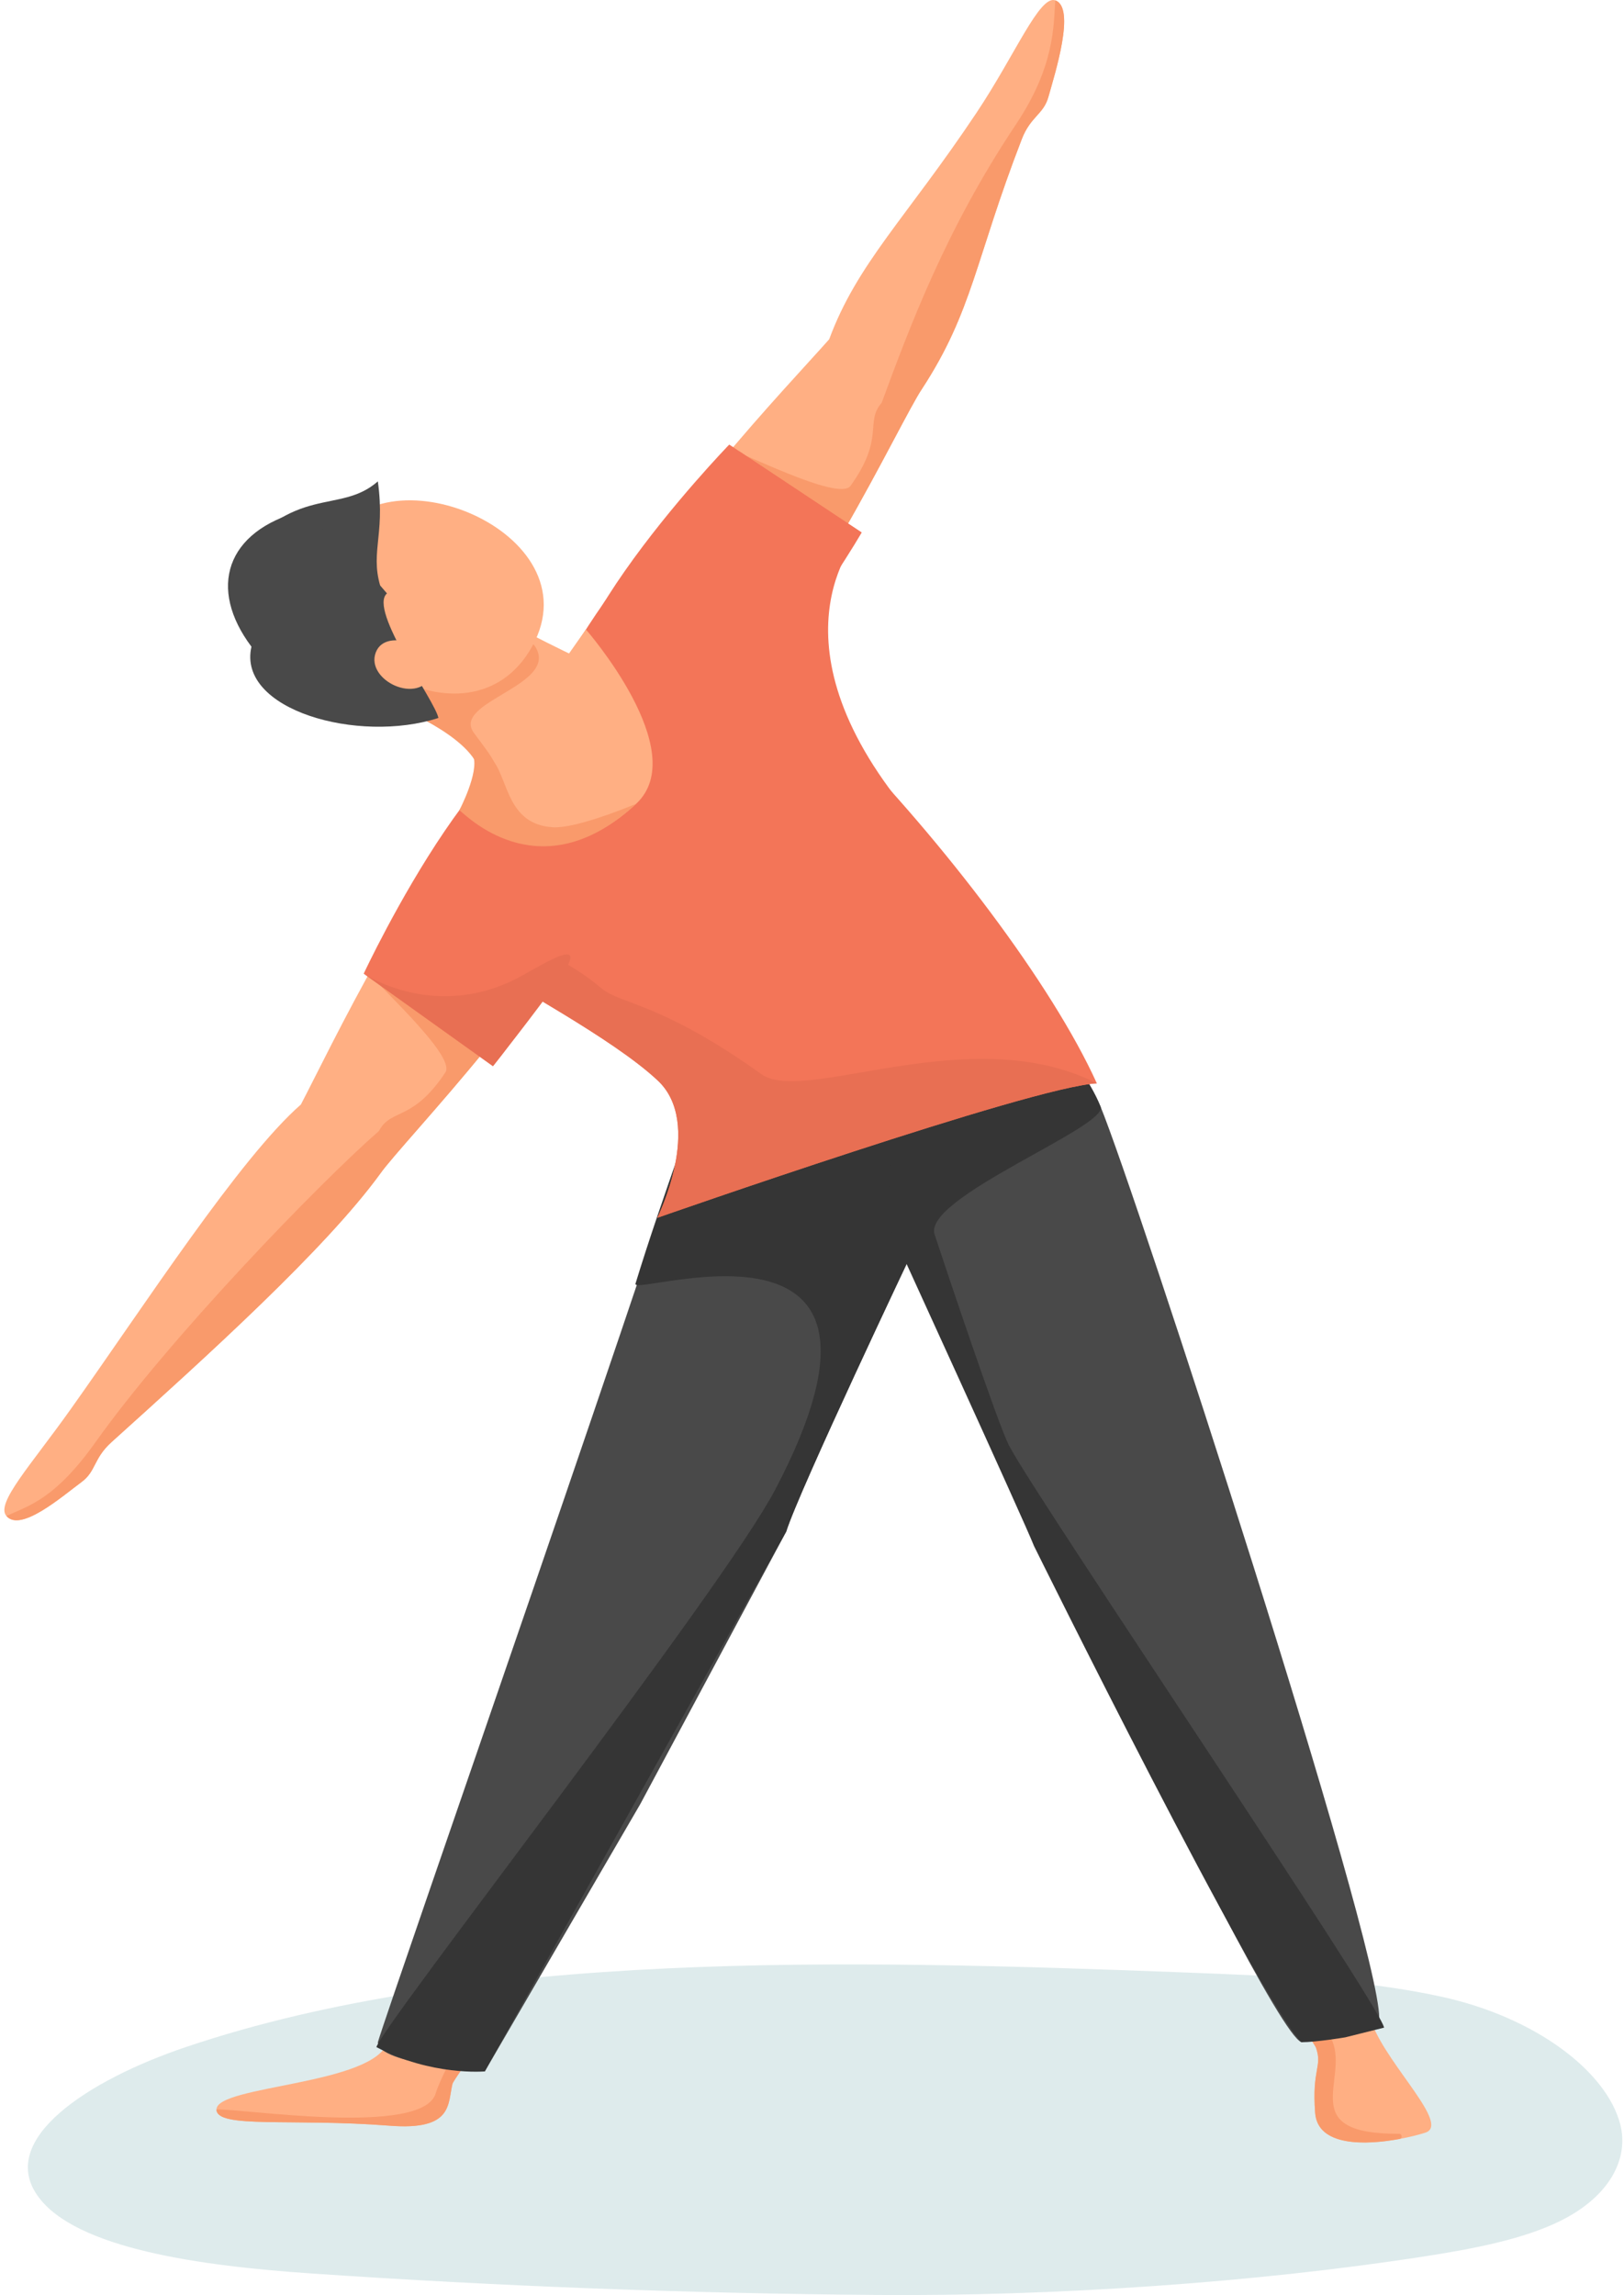 <svg width="218" height="308" viewBox="0 0 218 308" fill="none" xmlns="http://www.w3.org/2000/svg">
<path opacity="0.7" d="M193.503 267.96C182.921 265.647 171.207 265.176 159.743 264.734C113.605 262.956 63.677 261.648 24.931 274.723C11.841 279.142 -0.312 287.061 5.03 294.649C10.068 301.827 27.182 304.104 41.801 305.102C66.932 306.816 92.252 307.778 117.594 307.985C141.263 308.187 168.491 306.341 191.258 302.803C197.851 301.783 204.537 300.493 209.498 298.025C216.049 294.766 218.695 289.726 217.492 285.075C215.668 278.018 206.195 270.737 193.503 267.96Z" fill="#D0E3E5"/>
<path d="M56.694 75.398C59.611 80.444 83.317 90.931 83.317 90.931L67.578 103.933L51.969 90.381L56.694 75.398Z" fill="#FFAF83"/>
<path d="M55.29 81.532C56.656 87.214 70.023 83.856 71.857 86.795C75.117 92.009 60.51 94.159 63.623 98.365C66.344 102.039 67.149 102.894 66.823 105.435C66.453 108.325 63.546 107.558 64.287 105.114C65.772 100.205 54.621 95.481 54.621 95.481L55.285 81.532H55.29Z" fill="#F99A6B"/>
<path d="M119.244 148.887C120.316 143.57 99.074 129.806 98.203 137.077C96.386 152.256 56.052 260.521 52.063 273.969C50.327 279.825 29.053 279.836 29.064 283.091C29.069 285.708 39.219 284.239 52.335 285.268C60.874 285.937 60.08 282.307 60.743 279.646C61.048 278.41 92.059 233.462 90.764 213.586C104.642 184.595 117.219 158.945 119.244 148.893V148.887Z" fill="#FFAF83"/>
<path d="M120.566 150.857C119.026 145.66 138.177 132.756 140.414 139.727C144.327 151.967 158.167 177.699 163.893 204.361C175.321 227.507 183.229 269.169 184.242 271.727C186.489 277.403 194.702 285.131 191.322 286.209C187.921 287.292 176.992 289.512 176.541 283.542C176.089 277.566 177.547 277.398 176.655 274.802C176.236 273.588 152.289 241.048 145.791 208.916C133.263 181.53 123.461 160.615 120.571 150.852L120.566 150.857Z" fill="#FFAF83"/>
<path d="M119.244 148.887C120.316 143.57 99.074 129.806 98.204 137.077C97.191 145.524 85.49 179.637 74.616 210.56C74.426 211.099 88.571 210.032 87.341 215.295C81.545 240.096 60.216 275.09 58.485 280.93C56.749 286.786 32.346 282.927 29.058 283.096C29.064 285.714 39.214 284.244 52.33 285.273C60.869 285.942 60.074 282.312 60.738 279.651C61.043 278.416 94.214 234.267 92.925 214.392C106.803 185.4 117.214 158.95 119.244 148.898V148.887Z" fill="#F99A6B"/>
<path d="M120.566 150.857C119.026 145.66 138.177 132.756 140.414 139.727C144.191 151.526 156.061 176.561 162.037 202.238C162.26 203.191 147.859 204.562 148.371 210.402C159.8 233.548 177.863 271.427 178.875 273.985C180.965 279.264 173.999 286.426 187.801 286.356C188.225 286.356 188.285 286.971 187.866 287.052C183.322 287.891 176.883 288.097 176.541 283.542C176.089 277.566 177.547 277.398 176.655 274.802C176.236 273.588 152.289 241.048 145.791 208.916C133.263 181.53 123.461 160.615 120.571 150.852L120.566 150.857Z" fill="#F99A6B"/>
<path d="M105.534 205.551C107.238 200.054 122.694 167.527 122.694 167.527C122.694 167.527 130.759 142.629 131.042 141.208C132.115 135.891 98.459 131.918 96.407 138.944C89.86 161.329 52.458 268.212 50.722 274.068C50.722 277.082 65.078 277.983 65.078 277.983L85.959 242.093L105.534 205.551Z" fill="#494949"/>
<path d="M174.702 274.068L185.143 270.805C185.143 260.364 152.537 160.201 147.731 148.5C141.81 134.105 118.935 125.348 120.476 130.551C120.889 131.945 119.088 163.908 119.088 163.908C119.088 163.908 169.481 272.11 174.702 274.068Z" fill="#494949"/>
<path d="M105.534 205.551C107.238 200.054 122.693 167.527 122.693 167.527C122.693 167.527 130.759 142.629 131.042 141.208C132.114 135.891 98.459 131.918 96.407 138.944C93.724 148.109 88.892 160.516 85.305 172.271C84.712 174.214 125.202 159.739 104.032 199.964C96.897 213.515 51.436 271.662 50.527 274.721C57.898 278.636 65.076 277.983 65.076 277.983L105.534 205.551Z" fill="#353535"/>
<path d="M174.702 274.068C176.659 274.068 180.575 273.415 180.575 273.415L185.795 272.11C185.143 268.847 138.887 200.687 135.437 193.971C133.858 190.896 126.43 168.632 125.455 165.655C123.845 160.735 148.836 151.189 147.731 148.506C141.81 134.111 118.935 125.354 120.476 130.557C120.889 131.95 119.088 163.913 119.088 163.913C119.088 163.913 137.717 204.622 138.795 207.463C138.795 207.463 168.829 268.195 174.702 274.068Z" fill="#353535"/>
<path d="M71.441 86.74C62.978 102.001 38.656 86.599 44.616 73.075C50.575 59.55 80.002 71.311 71.441 86.74Z" fill="#FFAF83"/>
<path d="M51.373 79.61C49.416 74.39 51.779 72.166 50.721 64.602C45.501 69.169 39.55 64.69 31.145 75.695C28.457 84.919 46.601 84.232 51.373 79.61Z" fill="#494949"/>
<path d="M40.502 68.568C30.281 71.278 27.88 78.958 33.754 86.788C31.797 95.271 48.11 99.839 58.848 96.351C58.435 94.071 49.389 81.815 51.947 79.638C48.181 75.099 40.502 68.568 40.502 68.568Z" fill="#494949"/>
<path d="M58.043 90.452C56.253 94.757 49.053 91.296 50.435 87.579C51.817 83.862 59.426 87.132 58.043 90.452Z" fill="#FFAF83"/>
<path d="M81.118 80.797C89.221 69.21 135.182 118.763 147.237 145.387C138.524 145.817 88.236 163.429 88.236 163.429C88.236 163.429 94.506 150.857 88.312 145.023C82.168 139.232 67.849 131.852 66.162 130.16C59.582 123.563 61.835 108.504 61.835 108.504L76.007 88.781C76.007 88.781 78.016 85.249 81.123 80.797H81.118Z" fill="#F37558"/>
<path d="M80.69 132.592C83.335 134.835 88.566 134.416 102.231 144.168C108.027 148.304 130.281 136.778 147.24 145.387C138.526 145.817 88.239 163.429 88.239 163.429C88.239 163.429 94.509 150.857 88.315 145.023C82.171 139.232 67.852 131.852 66.165 130.16C59.585 123.563 72.184 125.365 80.696 132.598L80.69 132.592Z" fill="#E86F53"/>
<path d="M68.226 103.154C55.529 116.782 44.214 140.952 40.388 148.228C32.198 155.385 19.354 175.239 9.503 189.095C4.055 196.758 -0.598 201.732 0.855 203.441C2.76 205.678 8.306 200.839 10.945 198.886C12.915 197.427 12.518 195.735 14.978 193.519C27.849 181.922 43.692 167.603 51.044 157.496C54.087 153.164 76.335 130.426 79.056 118.524C80.107 113.93 78.191 92.449 68.221 103.149L68.226 103.154Z" fill="#FFAF83"/>
<path d="M68.228 103.154C61.272 110.616 54.736 121.239 49.615 130.524C49.326 131.046 61.321 141.594 59.792 143.907C55.389 150.574 52.488 148.701 50.877 151.771C42.686 158.928 22.697 179.647 12.846 193.509C7.398 201.171 3.953 202.02 0.862 203.446C2.767 205.683 8.312 200.845 10.952 198.891C12.922 197.432 12.525 195.74 14.985 193.525C27.856 181.927 43.699 167.608 51.051 157.502C54.094 153.17 76.342 130.431 79.063 118.529C80.114 113.936 78.198 92.455 68.228 103.154Z" fill="#F99A6B"/>
<path d="M79.49 98.001C95.033 107.781 66.178 143.08 66.178 143.08L48.822 130.666C48.822 130.666 67.582 90.512 79.49 98.001Z" fill="#F37558"/>
<path d="M66.173 143.08L48.817 130.666C48.817 130.666 58.695 137.365 70.255 130.835C74.385 128.5 78.946 125.833 75.147 131.254C71.909 135.869 66.167 143.08 66.167 143.08H66.173Z" fill="#E86F53"/>
<path d="M79.088 87.584C87.306 70.865 105.87 51.691 111.307 45.531C115.079 35.332 121.631 29.285 131.074 15.146C136.293 7.331 139.542 -0.702 141.659 0.049C144.429 1.029 141.621 9.845 140.734 13.013C140.07 15.375 138.35 15.603 137.158 18.689C130.905 34.842 130.595 41.727 123.765 52.192C120.799 56.579 107.465 85.461 97.315 92.237C93.396 94.855 72.639 100.706 79.088 87.584Z" fill="#FFAF83"/>
<path d="M79.09 87.584C83.591 78.43 91.194 68.536 98.041 60.449C98.427 59.997 112.555 67.448 114.172 65.2C118.836 58.713 116.055 56.666 118.346 54.07C122.118 43.871 126.934 30.831 136.377 16.698C141.601 8.882 141.422 3.451 141.656 0.049C144.426 1.029 141.618 9.846 140.731 13.013C140.067 15.375 138.347 15.604 137.155 18.689C130.902 34.842 130.591 41.727 123.761 52.193C120.795 56.579 107.461 85.462 97.311 92.238C93.393 94.855 72.636 100.706 79.085 87.584H79.09Z" fill="#F99A6B"/>
<path d="M78.279 99.949C92.947 110.997 115.668 71.464 115.668 71.464L97.888 59.665C97.888 59.665 67.041 91.486 78.279 99.949Z" fill="#F37558"/>
<path d="M61.667 108.717C62.777 109.218 72.987 119.417 85.396 107.868C92.955 100.831 78.647 84.471 78.647 84.471L61.667 108.717Z" fill="#FFAF83"/>
<path d="M121.033 107.987C102.578 84.874 115.661 71.464 115.661 71.464L97.881 59.665C97.881 59.665 112.102 68.019 105.669 79.638C93.326 101.952 123.482 111.062 121.028 107.987H121.033Z" fill="#F37558"/>
<path d="M61.667 108.717C63.234 110.088 72.987 119.416 85.396 107.868C83.317 108.738 77.014 111.204 74.206 111.019C68.203 110.621 68.269 104.934 66.266 102.153C64.807 100.123 64.802 101.745 63.528 101.462C64.323 103.671 61.667 108.722 61.667 108.722V108.717Z" fill="#F99A6B"/>
</svg>
